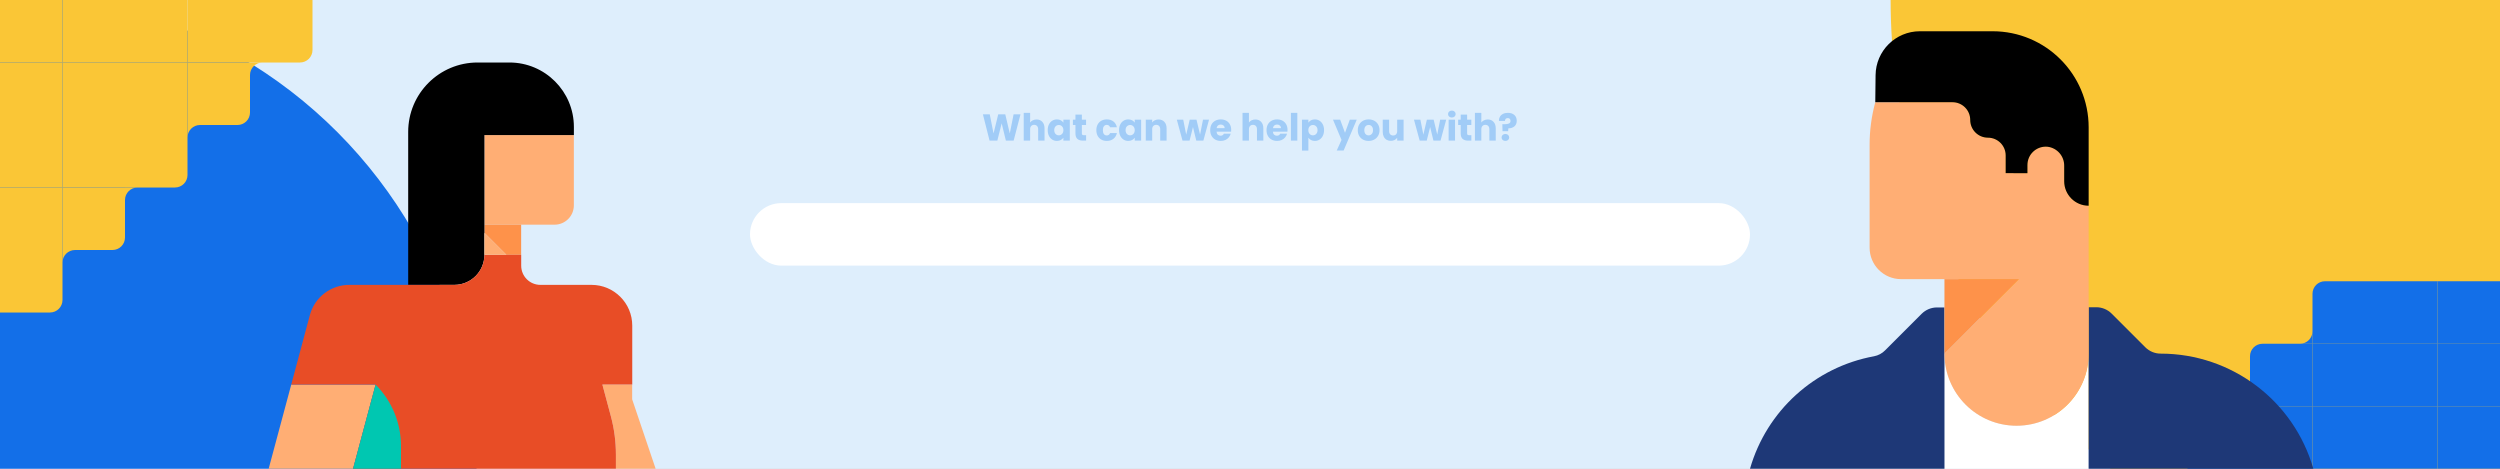 <svg width="1600" height="300" viewBox="0 0 1600 300" fill="none" xmlns="http://www.w3.org/2000/svg">
<rect x="0" y="0" width="1600" height="300" fill="#333333" stroke="none"/>
<g clip-path="url(#clip0)">
<rect width="1600" height="300" fill="white"/>
<rect width="1600" height="300" fill="#DEEEFC"/>
<rect x="480" y="130" width="640" height="40" rx="20" fill="white"/>
<circle cx="1600" r="390" fill="#FAC636"/>
<rect x="1400" y="260" width="40" height="40" fill="#136FE8"/>
<path d="M1440 228C1440 223.582 1443.58 220 1448 220H1480V260H1440V228Z" fill="#136FE8"/>
<rect x="1480" y="220" width="40" height="40" fill="#136FE8"/>
<rect x="1520" y="220" width="40" height="40" fill="#136FE8"/>
<rect x="1560" y="220" width="40" height="40" fill="#136FE8"/>
<rect x="1480" y="260" width="40" height="40" fill="#136FE8"/>
<rect x="1520" y="260" width="40" height="40" fill="#136FE8"/>
<rect x="1560" y="260" width="40" height="40" fill="#136FE8"/>
<path d="M1480 188C1480 183.582 1483.58 180 1488 180H1520V220H1480V188Z" fill="#136FE8"/>
<rect x="1520" y="180" width="40" height="40" fill="#136FE8"/>
<rect x="1560" y="180" width="40" height="40" fill="#136FE8"/>
<rect x="1440" y="260" width="40" height="40" fill="#136FE8"/>
<circle cy="300" r="305" fill="#136FE8"/>
<path d="M200 32C200 36.418 196.418 40 192 40H160V0H200V32Z" fill="#FAC636"/>
<path d="M160 72C160 76.418 156.418 80 152 80H120V40H160V72Z" fill="#FAC636"/>
<rect x="120" y="80" width="40" height="40" transform="rotate(-180 120 80)" fill="#FAC636"/>
<rect x="80" y="80" width="40" height="40" transform="rotate(-180 80 80)" fill="#FAC636"/>
<rect x="40" y="80" width="40" height="40" transform="rotate(-180 40 80)" fill="#FAC636"/>
<rect x="120" y="40" width="40" height="40" transform="rotate(-180 120 40)" fill="#FAC636"/>
<rect x="80" y="40" width="40" height="40" transform="rotate(-180 80 40)" fill="#FAC636"/>
<rect x="40" y="40" width="40" height="40" transform="rotate(-180 40 40)" fill="#FAC636"/>
<path d="M120 112C120 116.418 116.418 120 112 120H80V80H120V112Z" fill="#FAC636"/>
<rect x="80" y="120" width="40" height="40" transform="rotate(-180 80 120)" fill="#FAC636"/>
<path d="M80 152C80 156.418 76.418 160 72 160H40V120H80V152Z" fill="#FAC636"/>
<path d="M40 192C40 196.418 36.418 200 32 200H0V160H40V192Z" fill="#FAC636"/>
<rect x="40" y="120" width="40" height="40" transform="rotate(-180 40 120)" fill="#FAC636"/>
<rect x="40" y="160" width="40" height="40" transform="rotate(-180 40 160)" fill="#FAC636"/>
<rect x="160" y="40" width="40" height="40" transform="rotate(-180 160 40)" fill="#FAC636"/>
<path fill-rule="evenodd" clip-rule="evenodd" d="M310.017 86.44L367.264 86.446V131.442C367.264 138.265 361.733 143.795 354.911 143.795H333.538H310.017V86.44Z" fill="#FFAE74"/>
<path fill-rule="evenodd" clip-rule="evenodd" d="M310.017 149.039V143.795H333.538V163.063H324.043L310.017 149.039Z" fill="#FE924A"/>
<path fill-rule="evenodd" clip-rule="evenodd" d="M390.926 266.315L385.517 246.117H404.588V255.577L423.946 312.812H453.888L403.024 361.807C401.226 366.734 398.084 370.775 394.178 373.702V290.96C394.177 282.637 393.085 274.351 390.926 266.315" fill="#FFAE74"/>
<path fill-rule="evenodd" clip-rule="evenodd" d="M310.02 149.039V163.063C310.02 173.696 301.399 182.316 290.766 182.316H290.713H281.826H269.589H261.241V84.403C261.241 59.88 281.121 40 305.644 40H305.663H326.035C348.817 40 367.287 58.469 367.287 81.253V86.437H310.02V86.44V143.795V149.039Z" fill="black"/>
<path fill-rule="evenodd" clip-rule="evenodd" d="M186.404 246.118H223.463H240.387L240.38 246.151L223.381 309.629V309.63L212.185 351.448V400H168.77L160.399 352.522C160.136 351.023 160.003 349.503 160 347.981C159.994 345.661 160.297 343.348 160.9 341.109L186.404 246.118Z" fill="#FFAE74"/>
<path fill-rule="evenodd" clip-rule="evenodd" d="M240.379 246.152L240.388 246.118H223.462H186.403L198.317 201.645C201.413 190.113 211.942 182.152 223.883 182.317H269.585H269.586H281.823H290.71H290.763C301.396 182.317 310.016 173.696 310.016 163.061H324.044H333.537H333.568V170.047C333.568 176.823 339.062 182.317 345.839 182.317H378.562C392.965 182.317 404.641 193.993 404.641 208.394V246.118H404.589H385.517L390.926 266.315C393.084 274.353 394.178 282.637 394.179 290.96V373.702V380.336C394.179 389.214 386.981 396.411 378.103 396.412H377.125H377.107H340.833H272.723H239.376C239.183 396.412 238.997 396.39 238.806 396.382C230.195 396.086 223.296 389.032 223.29 380.347V380.305L223.382 309.63L240.379 246.152Z" fill="#E84D26"/>
<g style="mix-blend-mode:multiply">
<path fill-rule="evenodd" clip-rule="evenodd" d="M240.379 246.152C250.79 256.58 256.638 270.712 256.637 285.448V380.305C256.62 389.184 263.803 396.394 272.681 396.411C272.694 396.412 272.71 396.412 272.723 396.412H239.376C239.183 396.412 238.997 396.39 238.806 396.382C230.195 396.086 223.296 389.032 223.29 380.347V380.305L223.382 309.63L240.379 246.152Z" fill="#00C7B1"/>
</g>
<path fill-rule="evenodd" clip-rule="evenodd" d="M324.044 163.062H310.017V149.038L324.044 163.062Z" fill="#FFAE74"/>
<path fill-rule="evenodd" clip-rule="evenodd" d="M1244.46 226.469C1244.54 251.885 1265.16 272.462 1290.6 272.462C1316.07 272.453 1336.71 251.806 1336.72 226.335H1336.73V299.997H1244.45V226.469H1244.46Z" fill="white"/>
<path fill-rule="evenodd" clip-rule="evenodd" d="M1199.36 228.013C1202.06 227.507 1204.55 226.183 1206.47 224.223L1229.85 200.84C1232.46 198.229 1235.99 196.759 1239.68 196.762H1244.45V226.317V226.354L1244.45 226.351C1244.45 226.39 1244.45 226.43 1244.45 226.469H1244.45V299.997H1120C1130.65 262.94 1161.33 234.994 1199.36 228.013" fill="#1E3877"/>
<path fill-rule="evenodd" clip-rule="evenodd" d="M1336.72 196.631H1341.6C1345.29 196.631 1348.83 198.095 1351.45 200.706L1373 222.26C1375.61 224.862 1379.14 226.323 1382.83 226.32C1428.26 226.335 1468.07 256.475 1480.54 300H1336.72V226.338V196.631Z" fill="#1E3877"/>
<path fill-rule="evenodd" clip-rule="evenodd" d="M1290.6 272.465C1265.16 272.465 1244.54 251.885 1244.46 226.472C1244.46 226.432 1244.46 226.393 1244.46 226.353L1292.16 178.646H1244.45H1216.68H1216.66C1205.54 178.637 1196.54 169.619 1196.55 158.502V92.579C1196.54 83.358 1197.8 74.218 1200.19 65.374V65.422H1249.58H1249.6C1255.87 65.422 1260.94 70.499 1260.94 76.763C1260.94 83.026 1266.02 88.109 1272.28 88.118C1278.55 88.118 1283.64 93.204 1283.64 99.473V110.813L1297.56 110.847V105.664C1297.56 105.253 1297.58 104.839 1297.62 104.431C1298.27 97.979 1304.02 93.273 1310.48 93.922C1316.61 94.692 1321.19 99.963 1321.08 106.15V115.996C1321.08 124.643 1328.08 131.652 1336.73 131.661V226.32V226.338C1336.72 251.809 1316.07 272.456 1290.6 272.465" fill="#FFAE74"/>
<path fill-rule="evenodd" clip-rule="evenodd" d="M1244.46 226.348H1244.45V226.315V196.76V178.645H1292.16L1244.46 226.348Z" fill="#FE924A"/>
<path fill-rule="evenodd" clip-rule="evenodd" d="M1321.08 115.998V106.152C1321.18 99.965 1316.61 94.693 1310.47 93.923C1304.02 93.275 1298.26 97.98 1297.62 104.433C1297.57 104.84 1297.56 105.254 1297.56 105.665V110.848L1283.63 110.815V99.475C1283.63 93.205 1278.55 88.119 1272.28 88.119C1266.01 88.11 1260.94 83.028 1260.94 76.764C1260.94 70.501 1255.86 65.424 1249.6 65.424H1249.58H1200.18V65.375L1200.37 48.146C1200.5 32.563 1213.17 20 1228.75 20H1275.25C1309.21 20 1336.74 47.531 1336.74 81.494V131.666C1336.74 131.666 1336.73 131.663 1336.72 131.663C1328.08 131.657 1321.08 124.644 1321.08 115.998" fill="black"/>
<path d="M653.121 73.152L648.729 90H643.761L641.073 78.912L638.289 90H633.321L629.049 73.152H633.441L635.865 85.416L638.865 73.152H643.377L646.257 85.416L648.705 73.152H653.121ZM663.411 76.464C664.947 76.464 666.179 76.976 667.107 78C668.035 79.008 668.499 80.4 668.499 82.176V90H664.419V82.728C664.419 81.832 664.187 81.136 663.723 80.64C663.259 80.144 662.635 79.896 661.851 79.896C661.067 79.896 660.443 80.144 659.979 80.64C659.515 81.136 659.283 81.832 659.283 82.728V90H655.179V72.24H659.283V78.408C659.699 77.816 660.267 77.344 660.987 76.992C661.707 76.64 662.515 76.464 663.411 76.464ZM670.535 83.28C670.535 81.904 670.791 80.696 671.303 79.656C671.831 78.616 672.543 77.816 673.439 77.256C674.335 76.696 675.335 76.416 676.439 76.416C677.383 76.416 678.207 76.608 678.911 76.992C679.631 77.376 680.183 77.88 680.567 78.504V76.608H684.671V90H680.567V88.104C680.167 88.728 679.607 89.232 678.887 89.616C678.183 90 677.359 90.192 676.415 90.192C675.327 90.192 674.335 89.912 673.439 89.352C672.543 88.776 671.831 87.968 671.303 86.928C670.791 85.872 670.535 84.656 670.535 83.28ZM680.567 83.304C680.567 82.28 680.279 81.472 679.703 80.88C679.143 80.288 678.455 79.992 677.639 79.992C676.823 79.992 676.127 80.288 675.551 80.88C674.991 81.456 674.711 82.256 674.711 83.28C674.711 84.304 674.991 85.12 675.551 85.728C676.127 86.32 676.823 86.616 677.639 86.616C678.455 86.616 679.143 86.32 679.703 85.728C680.279 85.136 680.567 84.328 680.567 83.304ZM695.104 86.52V90H693.016C691.528 90 690.368 89.64 689.536 88.92C688.704 88.184 688.288 86.992 688.288 85.344V80.016H686.656V76.608H688.288V73.344H692.392V76.608H695.08V80.016H692.392V85.392C692.392 85.792 692.488 86.08 692.68 86.256C692.872 86.432 693.192 86.52 693.64 86.52H695.104ZM701.66 83.304C701.66 81.912 701.94 80.696 702.5 79.656C703.076 78.616 703.868 77.816 704.876 77.256C705.9 76.696 707.068 76.416 708.38 76.416C710.06 76.416 711.46 76.856 712.58 77.736C713.716 78.616 714.46 79.856 714.812 81.456H710.444C710.076 80.432 709.364 79.92 708.308 79.92C707.556 79.92 706.956 80.216 706.508 80.808C706.06 81.384 705.836 82.216 705.836 83.304C705.836 84.392 706.06 85.232 706.508 85.824C706.956 86.4 707.556 86.688 708.308 86.688C709.364 86.688 710.076 86.176 710.444 85.152H714.812C714.46 86.72 713.716 87.952 712.58 88.848C711.444 89.744 710.044 90.192 708.38 90.192C707.068 90.192 705.9 89.912 704.876 89.352C703.868 88.792 703.076 87.992 702.5 86.952C701.94 85.912 701.66 84.696 701.66 83.304ZM716.192 83.28C716.192 81.904 716.448 80.696 716.96 79.656C717.488 78.616 718.2 77.816 719.096 77.256C719.992 76.696 720.992 76.416 722.096 76.416C723.04 76.416 723.864 76.608 724.568 76.992C725.288 77.376 725.84 77.88 726.224 78.504V76.608H730.328V90H726.224V88.104C725.824 88.728 725.264 89.232 724.544 89.616C723.84 90 723.016 90.192 722.072 90.192C720.984 90.192 719.992 89.912 719.096 89.352C718.2 88.776 717.488 87.968 716.96 86.928C716.448 85.872 716.192 84.656 716.192 83.28ZM726.224 83.304C726.224 82.28 725.936 81.472 725.36 80.88C724.8 80.288 724.112 79.992 723.296 79.992C722.48 79.992 721.784 80.288 721.208 80.88C720.648 81.456 720.368 82.256 720.368 83.28C720.368 84.304 720.648 85.12 721.208 85.728C721.784 86.32 722.48 86.616 723.296 86.616C724.112 86.616 724.8 86.32 725.36 85.728C725.936 85.136 726.224 84.328 726.224 83.304ZM741.457 76.464C743.025 76.464 744.273 76.976 745.201 78C746.145 79.008 746.617 80.4 746.617 82.176V90H742.537V82.728C742.537 81.832 742.305 81.136 741.841 80.64C741.377 80.144 740.753 79.896 739.969 79.896C739.185 79.896 738.561 80.144 738.097 80.64C737.633 81.136 737.401 81.832 737.401 82.728V90H733.297V76.608H737.401V78.384C737.817 77.792 738.377 77.328 739.081 76.992C739.785 76.64 740.577 76.464 741.457 76.464ZM773.778 76.608L770.154 90H765.618L763.506 81.312L761.322 90H756.81L753.162 76.608H757.266L759.162 86.184L761.418 76.608H765.762L768.042 86.136L769.914 76.608H773.778ZM787.967 83.088C787.967 83.472 787.943 83.872 787.895 84.288H778.607C778.671 85.12 778.935 85.76 779.399 86.208C779.879 86.64 780.463 86.856 781.151 86.856C782.175 86.856 782.887 86.424 783.287 85.56H787.655C787.431 86.44 787.023 87.232 786.431 87.936C785.855 88.64 785.127 89.192 784.247 89.592C783.367 89.992 782.383 90.192 781.295 90.192C779.983 90.192 778.815 89.912 777.791 89.352C776.767 88.792 775.967 87.992 775.391 86.952C774.815 85.912 774.527 84.696 774.527 83.304C774.527 81.912 774.807 80.696 775.367 79.656C775.943 78.616 776.743 77.816 777.767 77.256C778.791 76.696 779.967 76.416 781.295 76.416C782.591 76.416 783.743 76.688 784.751 77.232C785.759 77.776 786.543 78.552 787.103 79.56C787.679 80.568 787.967 81.744 787.967 83.088ZM783.767 82.008C783.767 81.304 783.527 80.744 783.047 80.328C782.567 79.912 781.967 79.704 781.247 79.704C780.559 79.704 779.975 79.904 779.495 80.304C779.031 80.704 778.743 81.272 778.631 82.008H783.767ZM803.45 76.464C804.986 76.464 806.218 76.976 807.146 78C808.074 79.008 808.538 80.4 808.538 82.176V90H804.458V82.728C804.458 81.832 804.226 81.136 803.762 80.64C803.298 80.144 802.674 79.896 801.89 79.896C801.106 79.896 800.482 80.144 800.018 80.64C799.554 81.136 799.322 81.832 799.322 82.728V90H795.218V72.24H799.322V78.408C799.738 77.816 800.306 77.344 801.026 76.992C801.746 76.64 802.554 76.464 803.45 76.464ZM824.014 83.088C824.014 83.472 823.99 83.872 823.942 84.288H814.654C814.718 85.12 814.982 85.76 815.446 86.208C815.926 86.64 816.51 86.856 817.198 86.856C818.222 86.856 818.934 86.424 819.334 85.56H823.702C823.478 86.44 823.07 87.232 822.478 87.936C821.902 88.64 821.174 89.192 820.294 89.592C819.414 89.992 818.43 90.192 817.342 90.192C816.03 90.192 814.862 89.912 813.838 89.352C812.814 88.792 812.014 87.992 811.438 86.952C810.862 85.912 810.574 84.696 810.574 83.304C810.574 81.912 810.854 80.696 811.414 79.656C811.99 78.616 812.79 77.816 813.814 77.256C814.838 76.696 816.014 76.416 817.342 76.416C818.638 76.416 819.79 76.688 820.798 77.232C821.806 77.776 822.59 78.552 823.15 79.56C823.726 80.568 824.014 81.744 824.014 83.088ZM819.814 82.008C819.814 81.304 819.574 80.744 819.094 80.328C818.614 79.912 818.014 79.704 817.294 79.704C816.606 79.704 816.022 79.904 815.542 80.304C815.078 80.704 814.79 81.272 814.678 82.008H819.814ZM830.283 72.24V90H826.179V72.24H830.283ZM837.362 78.504C837.762 77.88 838.314 77.376 839.018 76.992C839.722 76.608 840.546 76.416 841.49 76.416C842.594 76.416 843.594 76.696 844.49 77.256C845.386 77.816 846.09 78.616 846.602 79.656C847.13 80.696 847.394 81.904 847.394 83.28C847.394 84.656 847.13 85.872 846.602 86.928C846.09 87.968 845.386 88.776 844.49 89.352C843.594 89.912 842.594 90.192 841.49 90.192C840.562 90.192 839.738 90 839.018 89.616C838.314 89.232 837.762 88.736 837.362 88.128V96.384H833.258V76.608H837.362V78.504ZM843.218 83.28C843.218 82.256 842.93 81.456 842.354 80.88C841.794 80.288 841.098 79.992 840.266 79.992C839.45 79.992 838.754 80.288 838.178 80.88C837.618 81.472 837.338 82.28 837.338 83.304C837.338 84.328 837.618 85.136 838.178 85.728C838.754 86.32 839.45 86.616 840.266 86.616C841.082 86.616 841.778 86.32 842.354 85.728C842.93 85.12 843.218 84.304 843.218 83.28ZM868.313 76.608L859.913 96.36H855.497L858.569 89.544L853.121 76.608H857.705L860.801 84.984L863.873 76.608H868.313ZM875.893 90.192C874.581 90.192 873.397 89.912 872.341 89.352C871.301 88.792 870.477 87.992 869.869 86.952C869.277 85.912 868.981 84.696 868.981 83.304C868.981 81.928 869.285 80.72 869.893 79.68C870.501 78.624 871.333 77.816 872.389 77.256C873.445 76.696 874.629 76.416 875.941 76.416C877.253 76.416 878.437 76.696 879.493 77.256C880.549 77.816 881.381 78.624 881.989 79.68C882.597 80.72 882.901 81.928 882.901 83.304C882.901 84.68 882.589 85.896 881.965 86.952C881.357 87.992 880.517 88.792 879.445 89.352C878.389 89.912 877.205 90.192 875.893 90.192ZM875.893 86.64C876.677 86.64 877.341 86.352 877.885 85.776C878.445 85.2 878.725 84.376 878.725 83.304C878.725 82.232 878.453 81.408 877.909 80.832C877.381 80.256 876.725 79.968 875.941 79.968C875.141 79.968 874.477 80.256 873.949 80.832C873.421 81.392 873.157 82.216 873.157 83.304C873.157 84.376 873.413 85.2 873.925 85.776C874.453 86.352 875.109 86.64 875.893 86.64ZM898.302 76.608V90H894.198V88.176C893.782 88.768 893.214 89.248 892.494 89.616C891.79 89.968 891.006 90.144 890.142 90.144C889.118 90.144 888.214 89.92 887.43 89.472C886.646 89.008 886.038 88.344 885.606 87.48C885.174 86.616 884.958 85.6 884.958 84.432V76.608H889.038V83.88C889.038 84.776 889.27 85.472 889.734 85.968C890.198 86.464 890.822 86.712 891.606 86.712C892.406 86.712 893.038 86.464 893.502 85.968C893.966 85.472 894.198 84.776 894.198 83.88V76.608H898.302ZM925.56 76.608L921.936 90H917.4L915.288 81.312L913.104 90H908.592L904.944 76.608H909.048L910.944 86.184L913.2 76.608H917.544L919.824 86.136L921.696 76.608H925.56ZM929.189 75.216C928.469 75.216 927.877 75.008 927.413 74.592C926.965 74.16 926.741 73.632 926.741 73.008C926.741 72.368 926.965 71.84 927.413 71.424C927.877 70.992 928.469 70.776 929.189 70.776C929.893 70.776 930.469 70.992 930.917 71.424C931.381 71.84 931.613 72.368 931.613 73.008C931.613 73.632 931.381 74.16 930.917 74.592C930.469 75.008 929.893 75.216 929.189 75.216ZM931.229 76.608V90H927.125V76.608H931.229ZM941.667 86.52V90H939.579C938.091 90 936.931 89.64 936.099 88.92C935.267 88.184 934.851 86.992 934.851 85.344V80.016H933.219V76.608H934.851V73.344H938.955V76.608H941.643V80.016H938.955V85.392C938.955 85.792 939.051 86.08 939.243 86.256C939.435 86.432 939.755 86.52 940.203 86.52H941.667ZM952.185 76.464C953.721 76.464 954.953 76.976 955.881 78C956.809 79.008 957.273 80.4 957.273 82.176V90H953.193V82.728C953.193 81.832 952.961 81.136 952.497 80.64C952.033 80.144 951.409 79.896 950.625 79.896C949.841 79.896 949.217 80.144 948.753 80.64C948.289 81.136 948.057 81.832 948.057 82.728V90H943.953V72.24H948.057V78.408C948.473 77.816 949.041 77.344 949.761 76.992C950.481 76.64 951.289 76.464 952.185 76.464ZM965.045 72.216C966.757 72.216 968.125 72.664 969.149 73.56C970.189 74.456 970.709 75.72 970.709 77.352C970.709 78.856 970.213 80.032 969.221 80.88C968.245 81.712 966.949 82.136 965.333 82.152L965.213 83.952H961.613L961.493 79.488H962.933C964.165 79.488 965.101 79.336 965.741 79.032C966.397 78.728 966.725 78.176 966.725 77.376C966.725 76.816 966.573 76.376 966.269 76.056C965.965 75.736 965.541 75.576 964.997 75.576C964.421 75.576 963.973 75.744 963.653 76.08C963.333 76.4 963.173 76.84 963.173 77.4H959.309C959.277 76.424 959.477 75.544 959.909 74.76C960.357 73.976 961.013 73.36 961.877 72.912C962.757 72.448 963.813 72.216 965.045 72.216ZM963.461 90.192C962.741 90.192 962.149 89.984 961.685 89.568C961.237 89.136 961.013 88.608 961.013 87.984C961.013 87.344 961.237 86.808 961.685 86.376C962.149 85.944 962.741 85.728 963.461 85.728C964.165 85.728 964.741 85.944 965.189 86.376C965.653 86.808 965.885 87.344 965.885 87.984C965.885 88.608 965.653 89.136 965.189 89.568C964.741 89.984 964.165 90.192 963.461 90.192Z" fill="#A1CCF7"/>
<g clip-path="url(#clip1)">
<path d="M40 168C40 163.6 43.6 160 48 160L40 160L40 168Z" fill="#FAC636"/>
</g>
<g clip-path="url(#clip2)">
<path d="M80 128C80 123.6 83.6 120 88 120L80 120L80 128Z" fill="#FAC636"/>
</g>
<g clip-path="url(#clip3)">
<path d="M120 88C120 83.6 123.6 80 128 80L120 80L120 88Z" fill="#FAC636"/>
</g>
<g clip-path="url(#clip4)">
<path d="M160 48C160 43.6 163.6 40 168 40L160 40L160 48Z" fill="#FAC636"/>
</g>
<g clip-path="url(#clip5)">
<path d="M1480 212C1480 216.4 1476.4 220 1472 220L1480 220L1480 212Z" fill="#136FE8"/>
</g>
</g>
<defs>
<clipPath id="clip0">
<rect width="1600" height="300" fill="white"/>
</clipPath>
<clipPath id="clip1">
<rect width="8" height="8" fill="white" transform="translate(40 168) rotate(-90)"/>
</clipPath>
<clipPath id="clip2">
<rect width="8" height="8" fill="white" transform="translate(80 128) rotate(-90)"/>
</clipPath>
<clipPath id="clip3">
<rect width="8" height="8" fill="white" transform="translate(120 88) rotate(-90)"/>
</clipPath>
<clipPath id="clip4">
<rect width="8" height="8" fill="white" transform="translate(160 48) rotate(-90)"/>
</clipPath>
<clipPath id="clip5">
<rect width="8" height="8" fill="white" transform="translate(1480 212) rotate(90)"/>
</clipPath>
</defs>
</svg>
